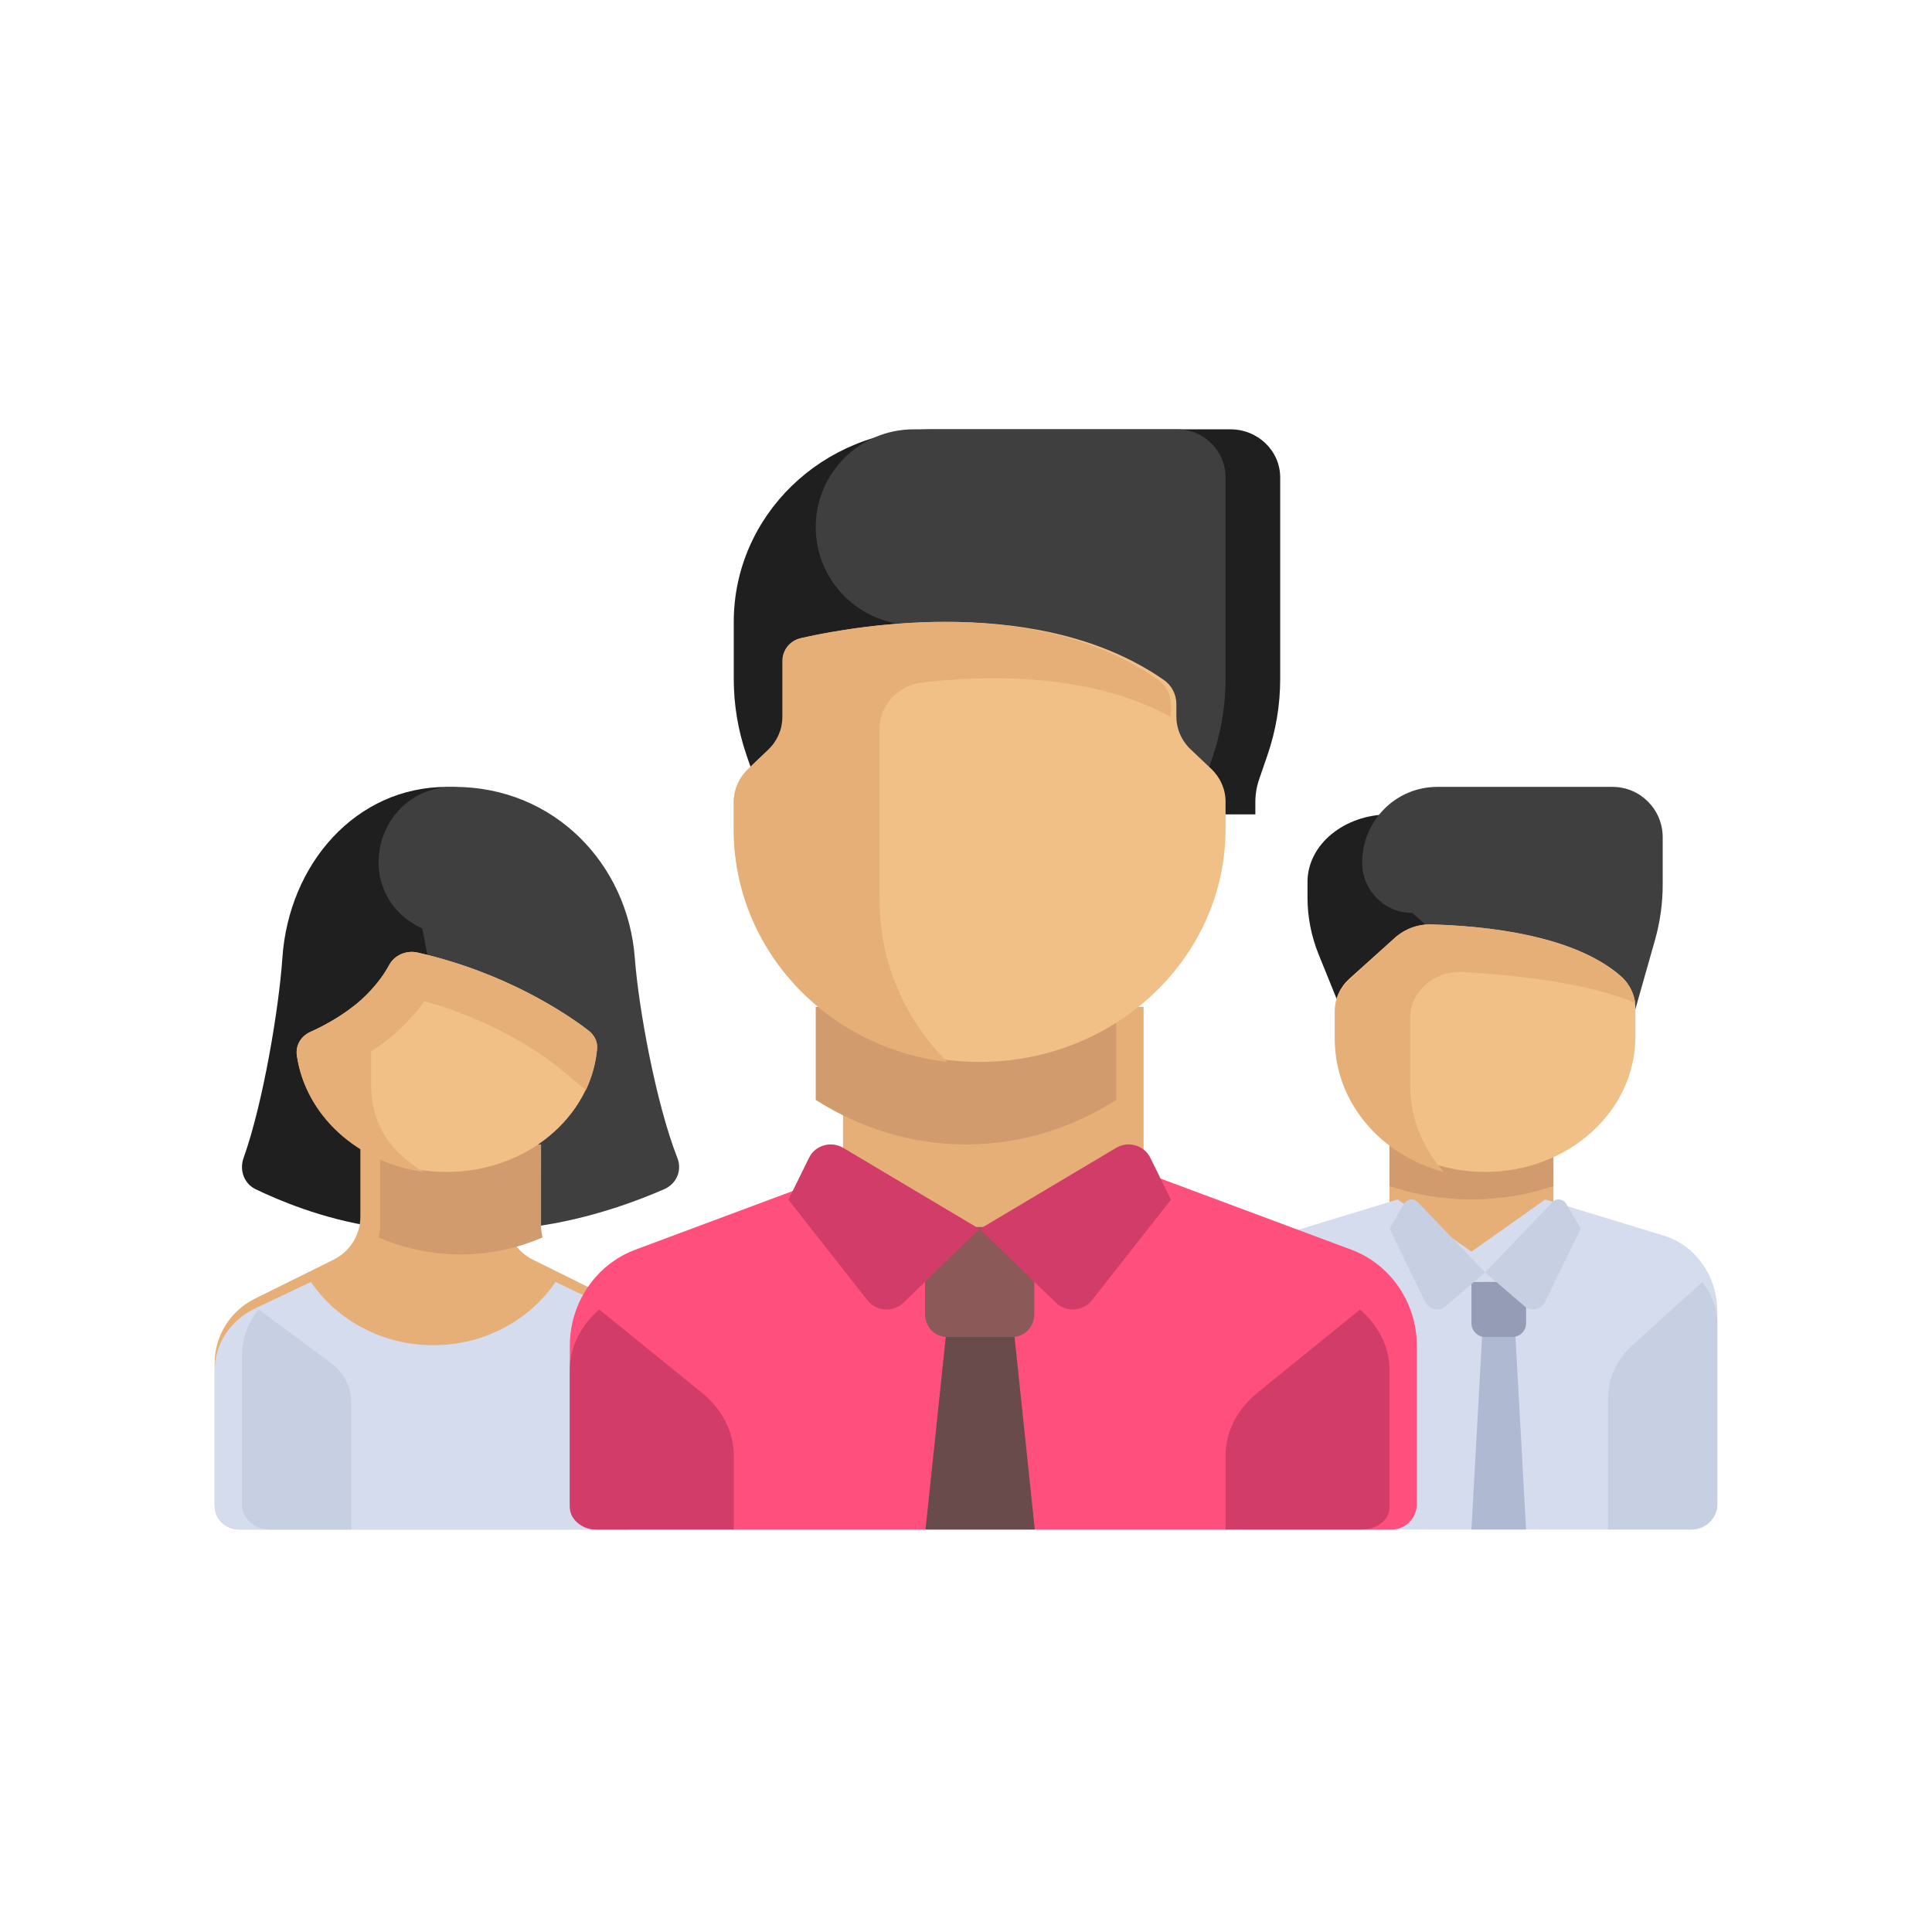 <?xml version="1.0" encoding="UTF-8"?>
<svg width="72px" height="72px" viewBox="0 0 72 72" version="1.1" xmlns="http://www.w3.org/2000/svg" xmlns:xlink="http://www.w3.org/1999/xlink">
    <title>06 daily-active-users@2x</title>
    <g id="Ideations" stroke="none" stroke-width="1" fill="none" fill-rule="evenodd">
        <g id="08-CEO-Dashboard---Color-Variation-(Blue-with-Clipart-based)" transform="translate(-988, -321)">
            <g id="06-daily-active-users" transform="translate(988, 321)">
                <rect id="Rectangle" fill="#FFFFFF" opacity="0" x="0" y="0" width="72" height="72"></rect>
                <g id="Icon" transform="translate(8, 16)" fill-rule="nonzero">
                    <path d="M40.727,16.866 L40.727,17.454 C40.727,18.176 40.868,18.892 41.145,19.576 L42.764,23.575 L45.818,23.575 L45.818,14.35 L43.782,14.35 C42.095,14.35 40.727,15.476 40.727,16.866 Z" id="Path" fill="#1F1F1F"></path>
                    <path d="M53.676,19.035 L52.097,24.6 L44.63,18.023 C43.599,18.023 42.764,17.182 42.764,16.144 L42.764,16.144 C42.764,14.587 44.017,13.325 45.564,13.325 L52.097,13.325 C53.128,13.325 53.964,14.166 53.964,15.204 L53.964,16.97 C53.964,17.668 53.867,18.363 53.676,19.035 Z" id="Path" fill="#403F3F"></path>
                    <rect id="Rectangle" fill="#E6AF78" x="43.782" y="27.675" width="6.109" height="4.1"></rect>
                    <path d="M43.782,28.202 C44.726,28.521 45.756,28.7 46.836,28.7 C47.917,28.7 48.947,28.521 49.891,28.202 L49.891,26.65 L43.782,26.65 L43.782,28.202 L43.782,28.202 Z" id="Path" fill="#D29B6E"></path>
                    <path d="M54.006,30.048 L49.585,28.7 L46.836,30.647 L44.087,28.7 L39.667,30.048 C38.486,30.408 37.673,31.56 37.673,32.87 L37.673,40.022 C37.673,40.562 38.083,41 38.589,41 L55.084,41 C55.59,41 56,40.562 56,40.022 L56,32.87 C56,31.56 55.186,30.408 54.006,30.048 Z" id="Path" fill="#D5DCED"></path>
                    <polygon id="Path" fill="#AFB9D2" points="48.873 41 46.836 41 47.345 31.775 48.364 31.775"></polygon>
                    <path d="M47.345,27.675 L47.345,27.675 C44.253,27.675 41.745,25.42 41.745,22.638 L41.745,21.654 C41.745,21.209 41.942,20.782 42.292,20.467 L43.985,18.944 C44.343,18.622 44.833,18.436 45.34,18.451 C48.323,18.535 50.964,19.11 52.408,20.379 C52.761,20.689 52.945,21.123 52.945,21.568 L52.945,22.638 C52.945,25.42 50.438,27.675 47.345,27.675 Z" id="Path" fill="#F0C087"></path>
                    <path d="M44.552,21.938 C44.552,20.948 45.458,20.161 46.535,20.224 C48.424,20.335 51.226,20.624 52.945,21.383 C52.889,21.021 52.72,20.679 52.432,20.421 C50.985,19.125 48.338,18.537 45.348,18.451 L45.348,18.451 L45.348,18.451 C44.84,18.436 44.349,18.626 43.99,18.955 L42.294,20.511 C41.943,20.833 41.745,21.27 41.745,21.725 L41.745,22.73 C41.745,25.079 43.461,27.056 45.803,27.675 C45.024,26.792 44.552,25.672 44.552,24.447 L44.552,21.938 L44.552,21.938 Z" id="Path" fill="#E6AF78"></path>
                    <path d="M51.927,36.095 C51.927,35.363 52.249,34.661 52.822,34.143 L55.443,31.775 C55.793,32.227 56,32.772 56,33.354 L56,40.08 C56,40.588 55.544,41 54.982,41 L51.927,41 L51.927,36.095 L51.927,36.095 Z" id="Path" fill="#C7CFE2"></path>
                    <path d="M48.364,33.825 L47.345,33.825 C47.064,33.825 46.836,33.595 46.836,33.312 L46.836,31.775 L48.873,31.775 L48.873,33.312 C48.873,33.595 48.645,33.825 48.364,33.825 Z" id="Path" fill="#959CB5"></path>
                    <g id="Group" transform="translate(43.782, 28.7)" fill="#C7CFE2">
                        <path d="M3.564,2.717 L2.093,3.98 C1.839,4.197 1.473,4.11 1.32,3.796 L0,1.087 L0.531,0.176 C0.649,-0.026 0.9,-0.06 1.058,0.104 L3.564,2.717 Z" id="Path"></path>
                        <path d="M3.564,2.717 L5.035,3.98 C5.288,4.197 5.655,4.11 5.808,3.796 L7.127,1.087 L6.596,0.176 C6.478,-0.026 6.227,-0.06 6.07,0.104 L3.564,2.717 Z" id="Path"></path>
                    </g>
                    <path d="M16.233,27.158 C15.496,25.095 14.912,21.549 14.786,19.703 C14.546,16.189 12.041,13.325 8.655,13.325 C5.268,13.325 2.763,16.189 2.523,19.703 C2.397,21.549 1.813,25.095 1.076,27.158 C0.914,27.613 1.101,28.115 1.525,28.318 C2.314,28.696 3.997,29.436 6.027,29.725 L11.282,29.725 C13.302,29.436 14.997,28.695 15.784,28.318 C16.208,28.115 16.395,27.613 16.233,27.158 Z" id="Path" fill="#1F1F1F"></path>
                    <path d="M16.753,28.318 C17.218,28.115 17.424,27.613 17.245,27.158 C16.437,25.095 15.796,21.549 15.658,19.703 C15.394,16.189 12.645,13.325 8.93,13.325 C8.92,13.325 8.911,13.325 8.901,13.325 C6.05,13.336 5.043,17.082 7.497,18.479 C7.645,18.563 7.739,18.604 7.739,18.604 L9.889,29.725 L11.813,29.725 C14.03,29.436 15.889,28.695 16.753,28.318 Z" id="Path" fill="#403F3F"></path>
                    <path d="M14.79,32.396 L11.861,30.945 C11.248,30.641 10.86,30.02 10.861,29.341 L10.861,26.65 L5.43,26.65 L5.43,29.341 C5.43,30.02 5.043,30.641 4.43,30.945 L1.501,32.396 C0.581,32.852 0,33.784 0,34.803 L0,40.103 C0,40.598 0.405,41 0.905,41 L15.386,41 C15.886,41 16.291,40.598 16.291,40.103 L16.291,34.803 C16.291,33.784 15.71,32.852 14.79,32.396 Z" id="Path" fill="#E6AF78"></path>
                    <path d="M9.164,30.75 C10.241,30.75 11.272,30.522 12.218,30.117 C12.193,29.988 12.164,29.86 12.164,29.725 L12.165,26.65 L6.163,26.65 L6.163,29.725 C6.163,29.861 6.134,29.99 6.109,30.119 C7.055,30.522 8.087,30.75 9.164,30.75 Z" id="Path" fill="#D29B6E"></path>
                    <path d="M14.79,32.765 L12.704,31.775 C11.736,33.192 10.058,34.132 8.146,34.132 C6.233,34.132 4.555,33.192 3.587,31.775 L1.501,32.765 C0.581,33.201 0,34.093 0,35.068 L0,40.142 C0,40.616 0.405,41 0.905,41 L15.386,41 C15.886,41 16.291,40.616 16.291,40.142 L16.291,35.068 C16.291,34.093 15.71,33.201 14.79,32.765 Z" id="Path" fill="#D5DCED"></path>
                    <path d="M8.643,27.675 L8.643,27.675 C5.782,27.675 3.42,25.777 3.063,23.32 C3.011,22.964 3.204,22.615 3.564,22.454 C3.996,22.26 4.623,21.934 5.224,21.457 C5.893,20.927 6.285,20.367 6.507,19.956 C6.698,19.602 7.137,19.402 7.564,19.499 C10.866,20.248 13.114,21.775 13.929,22.399 C14.148,22.566 14.274,22.813 14.252,23.069 C14.025,25.646 11.6,27.675 8.643,27.675 Z" id="Path" fill="#F0C087"></path>
                    <path d="M13.929,22.419 C13.114,21.791 10.866,20.253 7.564,19.5 C7.137,19.402 6.698,19.603 6.507,19.96 C6.339,20.273 6.062,20.672 5.65,21.079 C5.65,21.08 5.649,21.081 5.649,21.082 C5.522,21.212 5.386,21.342 5.224,21.471 C4.623,21.951 3.996,22.28 3.564,22.475 C3.204,22.637 3.011,22.989 3.063,23.347 C3.384,25.569 5.326,27.338 7.79,27.675 C6.667,26.991 5.829,26.051 5.829,24.375 L5.829,23.177 C6.042,23.037 6.257,22.896 6.473,22.724 C6.994,22.308 7.449,21.826 7.814,21.308 C10.34,22.013 12.052,23.188 12.701,23.688 C12.879,23.828 13.32,24.192 13.836,24.625 C14.058,24.147 14.205,23.634 14.252,23.094 C14.275,22.836 14.148,22.588 13.929,22.419 Z" id="Path" fill="#E6AF78"></path>
                    <path d="M1.639,32.8 C1.247,33.281 1.018,33.871 1.018,34.497 L1.018,40.059 C1.018,40.579 1.474,41 2.036,41 L5.091,41 L5.091,36.258 C5.091,35.686 4.81,35.145 4.327,34.788 L1.639,32.8 Z" id="Path" fill="#C7CFE2"></path>
                    <path d="M42.356,30.571 L34.588,27.675 L29.018,29.579 L23.448,27.675 L15.681,30.571 C14.213,31.118 13.236,32.548 13.236,34.149 L13.236,40.048 C13.236,40.574 13.652,41 14.165,41 L43.872,41 C44.384,41 44.8,40.574 44.8,40.048 L44.8,34.149 C44.8,32.548 43.823,31.118 42.356,30.571 Z" id="Path" fill="#FF507D"></path>
                    <polygon id="Path" fill="#694B4B" points="27.461 31.775 26.491 41 30.564 41 29.594 31.775"></polygon>
                    <path d="M29.731,33.825 L27.287,33.825 C26.837,33.825 26.473,33.444 26.473,32.974 L26.473,29.725 L30.545,29.725 L30.545,32.974 C30.546,33.444 30.181,33.825 29.731,33.825 Z" id="Path" fill="#8C5959"></path>
                    <path d="M42.686,32.8 C43.373,33.399 43.782,34.196 43.782,35.052 L43.782,40.174 C43.782,40.63 43.326,41 42.764,41 L37.673,41 L37.673,38.238 C37.673,37.361 38.102,36.52 38.866,35.9 L42.686,32.8 Z" id="Path" fill="#D23C69"></path>
                    <path d="M39.709,9.307 L39.709,1.794 C39.709,0.803 38.88,0 37.858,0 L26.75,0 C22.661,0 19.345,3.212 19.345,7.175 L19.345,9.307 C19.345,10.271 19.506,11.229 19.82,12.143 L20.129,13.039 C20.223,13.313 20.271,13.601 20.271,13.89 L20.271,14.35 L38.783,14.35 L38.783,13.89 C38.783,13.601 38.831,13.313 38.926,13.039 L39.234,12.143 C39.549,11.229 39.709,10.271 39.709,9.307 Z" id="Path" fill="#1F1F1F"></path>
                    <path d="M22.4,3.644 C22.4,5.656 24.034,7.287 26.05,7.287 L26.555,7.287 L26.799,14.35 L36.774,14.35 L36.774,13.89 C36.774,13.601 36.821,13.313 36.913,13.039 L37.212,12.143 C37.517,11.229 37.673,10.271 37.673,9.307 L37.673,1.794 C37.673,0.803 36.868,0 35.876,0 L26.05,0 C24.034,0 22.4,1.631 22.4,3.644 Z" id="Path" fill="#403F3F"></path>
                    <rect id="Rectangle" fill="#E6AF78" x="23.418" y="21.525" width="11.2" height="8.2"></rect>
                    <path d="M22.4,24.991 C24.049,26.04 25.958,26.65 28,26.65 C30.042,26.65 31.951,26.04 33.6,24.991 L33.6,21.525 L22.4,21.525 L22.4,24.991 L22.4,24.991 Z" id="Path" fill="#D29B6E"></path>
                    <g id="Group" transform="translate(21.382, 26.65)" fill="#D23C69">
                        <path d="M7.127,3.154 L4.286,5.898 C3.904,6.267 3.273,6.225 2.946,5.81 L0,2.06 L0.771,0.492 C0.998,0.029 1.591,-0.141 2.043,0.128 L7.127,3.154 Z" id="Path"></path>
                        <path d="M7.127,3.154 L9.969,5.898 C10.351,6.267 10.982,6.225 11.308,5.81 L14.255,2.06 L13.484,0.492 C13.257,0.029 12.663,-0.141 12.212,0.128 L7.127,3.154 Z" id="Path"></path>
                    </g>
                    <path d="M28.509,23.575 L28.509,23.575 C23.448,23.575 19.345,19.689 19.345,14.894 L19.345,13.877 C19.345,13.417 19.539,12.975 19.882,12.65 L20.641,11.931 C20.985,11.605 21.178,11.163 21.178,10.703 L21.178,8.622 C21.178,8.22 21.463,7.871 21.876,7.778 C24.043,7.294 30.788,6.145 35.377,9.343 C35.675,9.55 35.84,9.891 35.84,10.242 L35.84,10.703 C35.84,11.163 36.033,11.605 36.377,11.931 L37.136,12.65 C37.48,12.975 37.673,13.417 37.673,13.877 L37.673,14.894 C37.673,19.689 33.57,23.575 28.509,23.575 Z" id="Path" fill="#F0C087"></path>
                    <path d="M35.179,9.351 C31.991,7.092 27.756,6.994 24.776,7.303 C23.519,7.434 22.48,7.635 21.845,7.78 C21.437,7.872 21.156,8.223 21.156,8.627 L21.156,10.717 C21.156,11.179 20.965,11.623 20.625,11.95 L19.876,12.672 C19.536,12.999 19.345,13.443 19.345,13.905 L19.345,14.926 C19.345,19.384 22.821,23.054 27.302,23.575 C25.741,22.008 24.776,19.885 24.776,17.542 L24.776,11.169 C24.776,10.286 25.458,9.547 26.368,9.437 C28.54,9.175 32.518,9.017 35.636,10.717 L35.636,10.254 C35.637,9.902 35.474,9.559 35.179,9.351 Z" id="Path" fill="#E6AF78"></path>
                    <path d="M14.332,32.8 C13.645,33.399 13.236,34.196 13.236,35.052 L13.236,40.174 C13.236,40.63 13.692,41 14.255,41 L19.345,41 L19.345,38.238 C19.345,37.361 18.916,36.52 18.153,35.9 L14.332,32.8 Z" id="Path" fill="#D23C69"></path>
                </g>
            </g>
        </g>
    </g>
</svg>